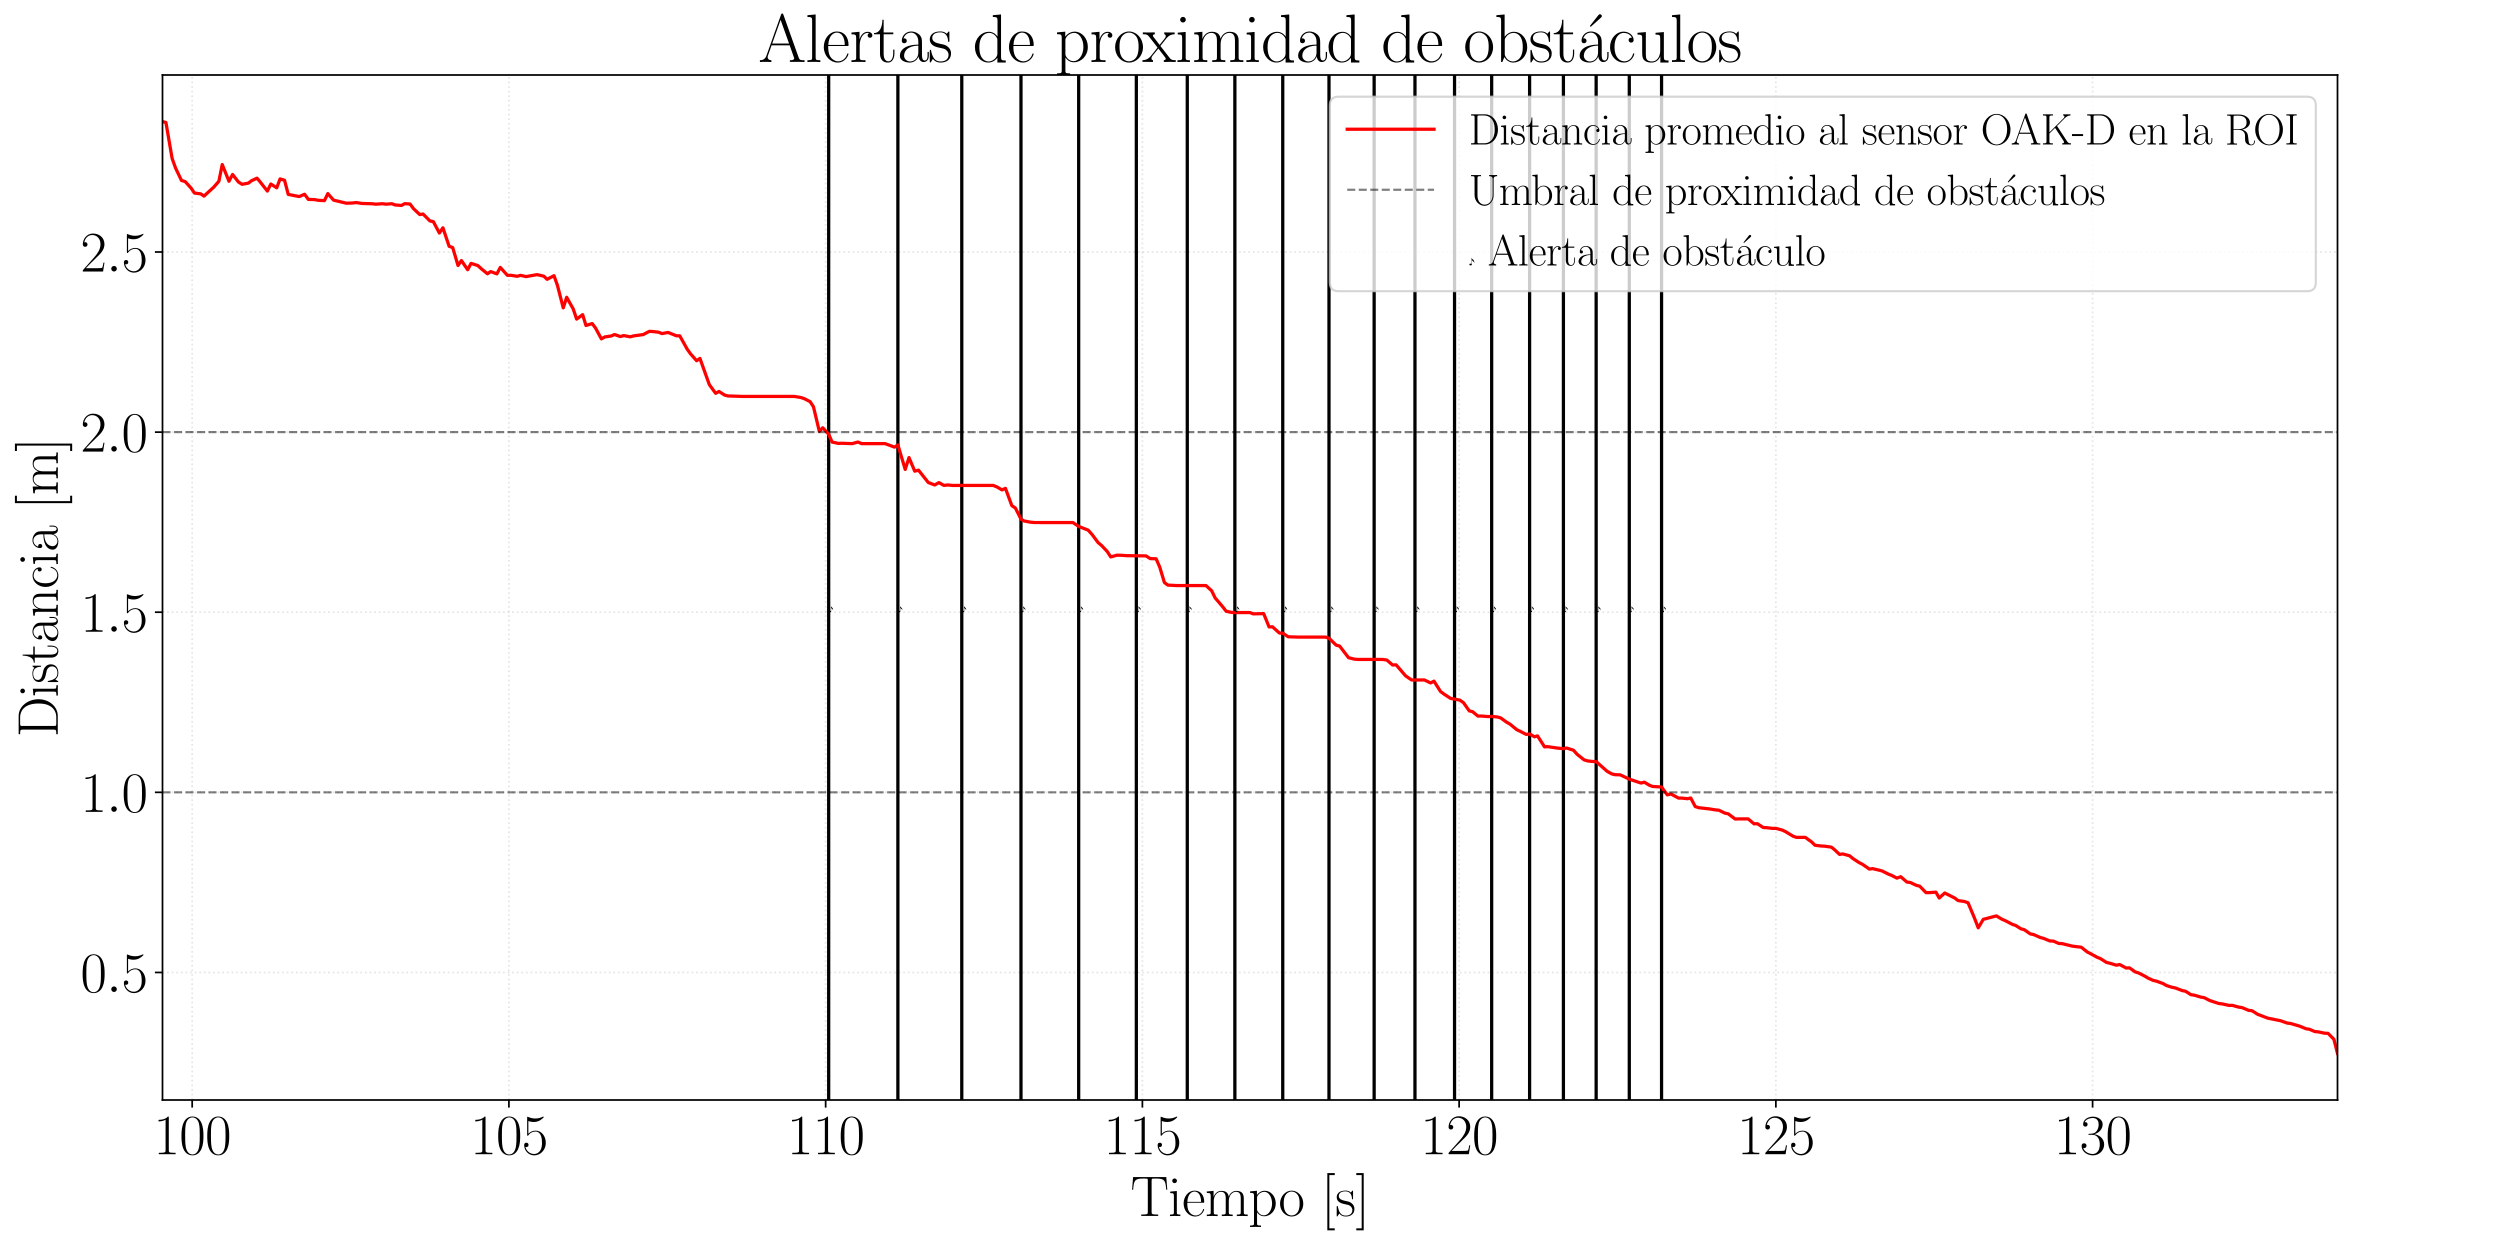 <?xml version="1.0" encoding="utf-8" standalone="no"?>
<!DOCTYPE svg PUBLIC "-//W3C//DTD SVG 1.1//EN"
  "http://www.w3.org/Graphics/SVG/1.1/DTD/svg11.dtd">
<svg xmlns:xlink="http://www.w3.org/1999/xlink" width="1152pt" height="576pt" viewBox="0 0 1152 576" xmlns="http://www.w3.org/2000/svg" version="1.1">
 <defs>
  <style type="text/css">*{stroke-linejoin: round; stroke-linecap: butt}</style>
 </defs>
 <g id="figure_1">
  <g id="patch_1">
   <path d="M 0 576 
L 1152 576 
L 1152 0 
L 0 0 
z
" style="fill: #ffffff"/>
  </g>
  <g id="axes_1">
   <g id="patch_2">
    <path d="M 74.88 506.88 
L 1077.12 506.88 
L 1077.12 34.56 
L 74.88 34.56 
z
" style="fill: #ffffff"/>
   </g>
   <g id="matplotlib.axis_1">
    <g id="xtick_1">
     <g id="line2d_1">
      <path d="M 88.554 506.88 
L 88.554 34.56 
" clip-path="url(#pdcc517711c)" style="fill: none; stroke-dasharray: 0.8,1.32; stroke-dashoffset: 0; stroke: #808080; stroke-opacity: 0.2; stroke-width: 0.8"/>
     </g>
     <g id="line2d_2">
      <defs>
       <path id="m70c7acd0c6" d="M 0 0 
L 0 3.5 
" style="stroke: #000000; stroke-width: 0.8"/>
      </defs>
      <g>
       <use xlink:href="#m70c7acd0c6" x="88.554" y="506.88" style="stroke: #000000; stroke-width: 0.8"/>
      </g>
     </g>
     <g id="text_1">
      <!-- $\mathdefault{100}$ -->
      <g transform="translate(70.734 531.868)scale(0.26 -0.26)">
       <defs>
        <path id="CMR17-31" d="M 1702 4058 
C 1702 4192 1696 4192 1606 4192 
C 1357 3916 979 3827 621 3827 
C 602 3827 570 3827 563 3808 
C 557 3795 557 3782 557 3648 
C 755 3648 1088 3686 1344 3839 
L 1344 461 
C 1344 236 1331 160 781 160 
L 589 160 
L 589 0 
C 896 0 1216 0 1523 0 
C 1830 0 2150 0 2458 0 
L 2458 160 
L 2266 160 
C 1715 160 1702 230 1702 458 
L 1702 4058 
z
" transform="scale(0.016)"/>
        <path id="CMR17-30" d="M 2688 2025 
C 2688 2416 2682 3080 2413 3591 
C 2176 4039 1798 4198 1466 4198 
C 1158 4198 768 4058 525 3597 
C 269 3118 243 2524 243 2025 
C 243 1661 250 1106 448 619 
C 723 -39 1216 -128 1466 -128 
C 1760 -128 2208 -7 2470 600 
C 2662 1042 2688 1559 2688 2025 
z
M 1466 -26 
C 1056 -26 813 325 723 812 
C 653 1188 653 1738 653 2096 
C 653 2588 653 2997 736 3387 
C 858 3929 1216 4096 1466 4096 
C 1728 4096 2067 3923 2189 3400 
C 2272 3036 2278 2607 2278 2096 
C 2278 1680 2278 1169 2202 792 
C 2067 95 1690 -26 1466 -26 
z
" transform="scale(0.016)"/>
       </defs>
       <use xlink:href="#CMR17-31" transform="scale(0.996)"/>
       <use xlink:href="#CMR17-30" transform="translate(45.69 0)scale(0.996)"/>
       <use xlink:href="#CMR17-30" transform="translate(91.381 0)scale(0.996)"/>
      </g>
     </g>
    </g>
    <g id="xtick_2">
     <g id="line2d_3">
      <path d="M 234.506 506.88 
L 234.506 34.56 
" clip-path="url(#pdcc517711c)" style="fill: none; stroke-dasharray: 0.8,1.32; stroke-dashoffset: 0; stroke: #808080; stroke-opacity: 0.2; stroke-width: 0.8"/>
     </g>
     <g id="line2d_4">
      <g>
       <use xlink:href="#m70c7acd0c6" x="234.506" y="506.88" style="stroke: #000000; stroke-width: 0.8"/>
      </g>
     </g>
     <g id="text_2">
      <!-- $\mathdefault{105}$ -->
      <g transform="translate(216.687 531.868)scale(0.26 -0.26)">
       <defs>
        <path id="CMR17-35" d="M 730 3692 
C 794 3666 1056 3584 1325 3584 
C 1920 3584 2246 3911 2432 4100 
C 2432 4157 2432 4192 2394 4192 
C 2387 4192 2374 4192 2323 4163 
C 2099 4058 1837 3973 1517 3973 
C 1325 3973 1037 3999 723 4139 
C 653 4171 640 4171 634 4171 
C 602 4171 595 4164 595 4037 
L 595 2203 
C 595 2089 595 2057 659 2057 
C 691 2057 704 2070 736 2114 
C 941 2401 1222 2522 1542 2522 
C 1766 2522 2246 2382 2246 1289 
C 2246 1085 2246 715 2054 421 
C 1894 159 1645 25 1370 25 
C 947 25 518 320 403 814 
C 429 807 480 795 506 795 
C 589 795 749 840 749 1038 
C 749 1210 627 1280 506 1280 
C 358 1280 262 1190 262 1011 
C 262 454 704 -128 1382 -128 
C 2042 -128 2669 440 2669 1264 
C 2669 2030 2170 2624 1549 2624 
C 1222 2624 947 2503 730 2274 
L 730 3692 
z
" transform="scale(0.016)"/>
       </defs>
       <use xlink:href="#CMR17-31" transform="scale(0.996)"/>
       <use xlink:href="#CMR17-30" transform="translate(45.69 0)scale(0.996)"/>
       <use xlink:href="#CMR17-35" transform="translate(91.381 0)scale(0.996)"/>
      </g>
     </g>
    </g>
    <g id="xtick_3">
     <g id="line2d_5">
      <path d="M 380.459 506.88 
L 380.459 34.56 
" clip-path="url(#pdcc517711c)" style="fill: none; stroke-dasharray: 0.8,1.32; stroke-dashoffset: 0; stroke: #808080; stroke-opacity: 0.2; stroke-width: 0.8"/>
     </g>
     <g id="line2d_6">
      <g>
       <use xlink:href="#m70c7acd0c6" x="380.459" y="506.88" style="stroke: #000000; stroke-width: 0.8"/>
      </g>
     </g>
     <g id="text_3">
      <!-- $\mathdefault{110}$ -->
      <g transform="translate(362.64 531.868)scale(0.26 -0.26)">
       <use xlink:href="#CMR17-31" transform="scale(0.996)"/>
       <use xlink:href="#CMR17-31" transform="translate(45.69 0)scale(0.996)"/>
       <use xlink:href="#CMR17-30" transform="translate(91.381 0)scale(0.996)"/>
      </g>
     </g>
    </g>
    <g id="xtick_4">
     <g id="line2d_7">
      <path d="M 526.411 506.88 
L 526.411 34.56 
" clip-path="url(#pdcc517711c)" style="fill: none; stroke-dasharray: 0.8,1.32; stroke-dashoffset: 0; stroke: #808080; stroke-opacity: 0.2; stroke-width: 0.8"/>
     </g>
     <g id="line2d_8">
      <g>
       <use xlink:href="#m70c7acd0c6" x="526.411" y="506.88" style="stroke: #000000; stroke-width: 0.8"/>
      </g>
     </g>
     <g id="text_4">
      <!-- $\mathdefault{115}$ -->
      <g transform="translate(508.592 531.868)scale(0.26 -0.26)">
       <use xlink:href="#CMR17-31" transform="scale(0.996)"/>
       <use xlink:href="#CMR17-31" transform="translate(45.69 0)scale(0.996)"/>
       <use xlink:href="#CMR17-35" transform="translate(91.381 0)scale(0.996)"/>
      </g>
     </g>
    </g>
    <g id="xtick_5">
     <g id="line2d_9">
      <path d="M 672.364 506.88 
L 672.364 34.56 
" clip-path="url(#pdcc517711c)" style="fill: none; stroke-dasharray: 0.8,1.32; stroke-dashoffset: 0; stroke: #808080; stroke-opacity: 0.2; stroke-width: 0.8"/>
     </g>
     <g id="line2d_10">
      <g>
       <use xlink:href="#m70c7acd0c6" x="672.364" y="506.88" style="stroke: #000000; stroke-width: 0.8"/>
      </g>
     </g>
     <g id="text_5">
      <!-- $\mathdefault{120}$ -->
      <g transform="translate(654.545 531.868)scale(0.26 -0.26)">
       <defs>
        <path id="CMR17-32" d="M 2669 989 
L 2554 989 
C 2490 536 2438 459 2413 420 
C 2381 369 1920 369 1830 369 
L 602 369 
C 832 619 1280 1072 1824 1597 
C 2214 1967 2669 2402 2669 3035 
C 2669 3790 2067 4224 1395 4224 
C 691 4224 262 3604 262 3030 
C 262 2780 448 2748 525 2748 
C 589 2748 781 2787 781 3010 
C 781 3207 614 3264 525 3264 
C 486 3264 448 3258 422 3245 
C 544 3790 915 4058 1306 4058 
C 1862 4058 2227 3617 2227 3035 
C 2227 2479 1901 2000 1536 1584 
L 262 146 
L 262 0 
L 2515 0 
L 2669 989 
z
" transform="scale(0.016)"/>
       </defs>
       <use xlink:href="#CMR17-31" transform="scale(0.996)"/>
       <use xlink:href="#CMR17-32" transform="translate(45.69 0)scale(0.996)"/>
       <use xlink:href="#CMR17-30" transform="translate(91.381 0)scale(0.996)"/>
      </g>
     </g>
    </g>
    <g id="xtick_6">
     <g id="line2d_11">
      <path d="M 818.317 506.88 
L 818.317 34.56 
" clip-path="url(#pdcc517711c)" style="fill: none; stroke-dasharray: 0.8,1.32; stroke-dashoffset: 0; stroke: #808080; stroke-opacity: 0.2; stroke-width: 0.8"/>
     </g>
     <g id="line2d_12">
      <g>
       <use xlink:href="#m70c7acd0c6" x="818.317" y="506.88" style="stroke: #000000; stroke-width: 0.8"/>
      </g>
     </g>
     <g id="text_6">
      <!-- $\mathdefault{125}$ -->
      <g transform="translate(800.497 531.868)scale(0.26 -0.26)">
       <use xlink:href="#CMR17-31" transform="scale(0.996)"/>
       <use xlink:href="#CMR17-32" transform="translate(45.69 0)scale(0.996)"/>
       <use xlink:href="#CMR17-35" transform="translate(91.381 0)scale(0.996)"/>
      </g>
     </g>
    </g>
    <g id="xtick_7">
     <g id="line2d_13">
      <path d="M 964.269 506.88 
L 964.269 34.56 
" clip-path="url(#pdcc517711c)" style="fill: none; stroke-dasharray: 0.8,1.32; stroke-dashoffset: 0; stroke: #808080; stroke-opacity: 0.2; stroke-width: 0.8"/>
     </g>
     <g id="line2d_14">
      <g>
       <use xlink:href="#m70c7acd0c6" x="964.269" y="506.88" style="stroke: #000000; stroke-width: 0.8"/>
      </g>
     </g>
     <g id="text_7">
      <!-- $\mathdefault{130}$ -->
      <g transform="translate(946.45 531.868)scale(0.26 -0.26)">
       <defs>
        <path id="CMR17-33" d="M 1414 2157 
C 1984 2157 2234 1662 2234 1090 
C 2234 320 1824 25 1453 25 
C 1114 25 563 194 390 693 
C 422 680 454 680 486 680 
C 640 680 755 782 755 948 
C 755 1133 614 1216 486 1216 
C 378 1216 211 1165 211 926 
C 211 335 787 -128 1466 -128 
C 2176 -128 2720 430 2720 1085 
C 2720 1707 2208 2157 1600 2227 
C 2086 2328 2554 2756 2554 3329 
C 2554 3820 2048 4179 1472 4179 
C 890 4179 378 3829 378 3329 
C 378 3110 544 3072 627 3072 
C 762 3072 877 3155 877 3321 
C 877 3486 762 3569 627 3569 
C 602 3569 570 3569 544 3557 
C 730 3959 1235 4032 1459 4032 
C 1683 4032 2106 3925 2106 3320 
C 2106 3143 2080 2828 1862 2550 
C 1670 2304 1453 2304 1242 2284 
C 1210 2284 1062 2269 1037 2269 
C 992 2263 966 2257 966 2208 
C 966 2163 973 2157 1101 2157 
L 1414 2157 
z
" transform="scale(0.016)"/>
       </defs>
       <use xlink:href="#CMR17-31" transform="scale(0.996)"/>
       <use xlink:href="#CMR17-33" transform="translate(45.69 0)scale(0.996)"/>
       <use xlink:href="#CMR17-30" transform="translate(91.381 0)scale(0.996)"/>
      </g>
     </g>
    </g>
    <g id="text_8">
     <!-- Tiempo [s] -->
     <g transform="translate(520.933 560.31)scale(0.26 -0.26)">
      <defs>
       <path id="CMR17-54" d="M 3981 4326 
L 288 4326 
L 179 2918 
L 294 2918 
C 378 3976 467 4160 1453 4160 
C 1568 4160 1754 4160 1805 4154 
C 1926 4135 1926 4058 1926 3912 
L 1926 459 
C 1926 230 1907 160 1376 160 
L 1197 160 
L 1197 0 
C 1504 0 1824 0 2138 0 
C 2451 0 2771 0 3078 0 
L 3078 160 
L 2899 160 
C 2368 160 2349 230 2349 459 
L 2349 3912 
C 2349 4052 2349 4129 2464 4154 
C 2515 4160 2701 4160 2816 4160 
C 3795 4160 3891 3976 3974 2918 
L 4090 2918 
L 3981 4326 
z
" transform="scale(0.016)"/>
       <path id="CMR17-69" d="M 992 3909 
C 992 4049 877 4170 730 4170 
C 589 4170 467 4056 467 3909 
C 467 3769 582 3648 730 3648 
C 870 3648 992 3763 992 3909 
z
M 243 2706 
L 243 2541 
C 602 2541 653 2502 653 2197 
L 653 427 
C 653 184 627 153 218 153 
L 218 -13 
C 371 0 646 0 806 0 
C 960 0 1222 0 1370 -13 
L 1370 153 
C 992 153 979 191 979 420 
L 979 2776 
L 243 2706 
z
" transform="scale(0.016)"/>
       <path id="CMR17-65" d="M 2438 1472 
C 2464 1498 2464 1511 2464 1576 
C 2464 2238 2118 2816 1389 2816 
C 710 2816 173 2169 173 1383 
C 173 551 781 -64 1459 -64 
C 2176 -64 2458 607 2458 740 
C 2458 784 2419 784 2406 784 
C 2362 784 2355 771 2330 696 
C 2189 265 1837 51 1504 51 
C 1229 51 954 203 781 480 
C 582 803 582 1176 582 1472 
L 2438 1472 
z
M 589 1568 
C 634 2505 1126 2714 1382 2714 
C 1818 2714 2112 2297 2118 1568 
L 589 1568 
z
" transform="scale(0.016)"/>
       <path id="CMR17-6d" d="M 4326 1933 
C 4326 2252 4269 2790 3507 2790 
C 3072 2790 2771 2496 2656 2151 
L 2650 2151 
C 2573 2676 2195 2790 1837 2790 
C 1331 2790 1069 2400 973 2144 
L 966 2144 
L 966 2790 
L 211 2720 
L 211 2554 
C 589 2554 646 2515 646 2208 
L 646 428 
C 646 184 621 153 211 153 
L 211 -13 
C 365 0 646 0 813 0 
C 979 0 1267 0 1421 -13 
L 1421 153 
C 1011 153 986 178 986 428 
L 986 1658 
C 986 2247 1344 2688 1792 2688 
C 2266 2688 2317 2266 2317 1958 
L 2317 428 
C 2317 184 2291 153 1882 153 
L 1882 -13 
C 2035 0 2317 0 2483 0 
C 2650 0 2938 0 3091 -13 
L 3091 153 
C 2682 153 2656 178 2656 428 
L 2656 1658 
C 2656 2247 3014 2688 3462 2688 
C 3936 2688 3987 2266 3987 1958 
L 3987 428 
C 3987 184 3962 153 3552 153 
L 3552 -13 
C 3706 0 3987 0 4154 0 
C 4320 0 4608 0 4762 -13 
L 4762 153 
C 4352 153 4326 178 4326 428 
L 4326 1933 
z
" transform="scale(0.016)"/>
       <path id="CMR17-70" d="M 1408 -1063 
C 998 -1063 973 -1037 973 -789 
L 973 402 
C 1158 134 1427 -38 1766 -38 
C 2406 -38 3053 523 3053 1388 
C 3053 2191 2496 2802 1837 2802 
C 1453 2802 1139 2592 960 2338 
L 960 2802 
L 198 2732 
L 198 2567 
C 576 2567 634 2528 634 2223 
L 634 -789 
C 634 -1031 608 -1063 198 -1063 
L 198 -1228 
C 352 -1216 634 -1216 800 -1216 
C 966 -1216 1254 -1216 1408 -1228 
L 1408 -1063 
z
M 973 2012 
C 973 2102 973 2235 1222 2471 
C 1254 2497 1472 2688 1792 2688 
C 2259 2688 2643 2108 2643 1382 
C 2643 656 2234 64 1728 64 
C 1498 64 1248 172 1056 472 
C 973 612 973 650 973 752 
L 973 2012 
z
" transform="scale(0.016)"/>
       <path id="CMR17-6f" d="M 2758 1356 
C 2758 2176 2163 2816 1466 2816 
C 768 2816 173 2176 173 1356 
C 173 551 768 -64 1466 -64 
C 2163 -64 2758 551 2758 1356 
z
M 1466 51 
C 1165 51 909 230 762 480 
C 602 767 582 1126 582 1408 
C 582 1677 595 2010 762 2298 
C 890 2509 1139 2714 1466 2714 
C 1754 2714 1997 2554 2150 2330 
C 2349 2029 2349 1607 2349 1408 
C 2349 1158 2336 775 2163 467 
C 1984 173 1709 51 1466 51 
z
" transform="scale(0.016)"/>
       <path id="CMR17-5b" d="M 1504 -1600 
L 1504 -1377 
L 902 -1377 
L 902 4544 
L 1504 4544 
L 1504 4767 
L 678 4767 
L 678 -1600 
L 1504 -1600 
z
" transform="scale(0.016)"/>
       <path id="CMR17-73" d="M 1978 2697 
C 1978 2813 1971 2819 1933 2819 
C 1907 2819 1901 2813 1824 2717 
C 1805 2691 1747 2626 1728 2601 
C 1523 2819 1235 2819 1126 2819 
C 416 2819 160 2447 160 2076 
C 160 1498 813 1365 998 1325 
C 1402 1243 1542 1217 1677 1101 
C 1760 1025 1901 884 1901 654 
C 1901 384 1747 38 1158 38 
C 602 38 403 460 288 1021 
C 269 1110 269 1117 218 1117 
C 166 1117 160 1110 160 983 
L 160 63 
C 160 -51 166 -58 205 -58 
C 237 -58 243 -51 275 0 
C 314 57 410 211 448 276 
C 576 103 800 -64 1158 -64 
C 1792 -64 2131 283 2131 784 
C 2131 1112 1958 1285 1875 1362 
C 1683 1561 1459 1606 1190 1657 
C 838 1735 390 1825 390 2217 
C 390 2383 480 2737 1126 2737 
C 1811 2737 1850 2094 1862 1888 
C 1869 1856 1901 1849 1920 1849 
C 1978 1849 1978 1869 1978 1978 
L 1978 2697 
z
" transform="scale(0.016)"/>
       <path id="CMR17-5d" d="M 915 4767 
L 90 4767 
L 90 4544 
L 691 4544 
L 691 -1377 
L 90 -1377 
L 90 -1600 
L 915 -1600 
L 915 4767 
z
" transform="scale(0.016)"/>
      </defs>
      <use xlink:href="#CMR17-54" transform="scale(0.996)"/>
      <use xlink:href="#CMR17-69" transform="translate(66.51 0)scale(0.996)"/>
      <use xlink:href="#CMR17-65" transform="translate(91.381 0)scale(0.996)"/>
      <use xlink:href="#CMR17-6d" transform="translate(131.867 0)scale(0.996)"/>
      <use xlink:href="#CMR17-70" transform="translate(208.786 0)scale(0.996)"/>
      <use xlink:href="#CMR17-6f" transform="translate(262.284 0)scale(0.996)"/>
      <use xlink:href="#CMR17-5b" transform="translate(338.05 0)scale(0.996)"/>
      <use xlink:href="#CMR17-73" transform="translate(362.921 0)scale(0.996)"/>
      <use xlink:href="#CMR17-5d" transform="translate(398.723 0)scale(0.996)"/>
     </g>
    </g>
   </g>
   <g id="matplotlib.axis_2">
    <g id="ytick_1">
     <g id="line2d_15">
      <path d="M 74.88 448.109 
L 1077.12 448.109 
" clip-path="url(#pdcc517711c)" style="fill: none; stroke-dasharray: 0.8,1.32; stroke-dashoffset: 0; stroke: #808080; stroke-opacity: 0.2; stroke-width: 0.8"/>
     </g>
     <g id="line2d_16">
      <defs>
       <path id="m1d07e5f158" d="M 0 0 
L -3.5 0 
" style="stroke: #000000; stroke-width: 0.8"/>
      </defs>
      <g>
       <use xlink:href="#m1d07e5f158" x="74.88" y="448.109" style="stroke: #000000; stroke-width: 0.8"/>
      </g>
     </g>
     <g id="text_9">
      <!-- $\mathdefault{0.5}$ -->
      <g transform="translate(37.076 457.103)scale(0.26 -0.26)">
       <defs>
        <path id="CMMI12-3a" d="M 1178 307 
C 1178 492 1024 619 870 619 
C 685 619 557 466 557 313 
C 557 128 710 0 864 0 
C 1050 0 1178 153 1178 307 
z
" transform="scale(0.016)"/>
       </defs>
       <use xlink:href="#CMR17-30" transform="scale(0.996)"/>
       <use xlink:href="#CMMI12-3a" transform="translate(45.69 0)scale(0.996)"/>
       <use xlink:href="#CMR17-35" transform="translate(72.788 0)scale(0.996)"/>
      </g>
     </g>
    </g>
    <g id="ytick_2">
     <g id="line2d_17">
      <path d="M 74.88 365.112 
L 1077.12 365.112 
" clip-path="url(#pdcc517711c)" style="fill: none; stroke-dasharray: 0.8,1.32; stroke-dashoffset: 0; stroke: #808080; stroke-opacity: 0.2; stroke-width: 0.8"/>
     </g>
     <g id="line2d_18">
      <g>
       <use xlink:href="#m1d07e5f158" x="74.88" y="365.112" style="stroke: #000000; stroke-width: 0.8"/>
      </g>
     </g>
     <g id="text_10">
      <!-- $\mathdefault{1.0}$ -->
      <g transform="translate(37.076 374.106)scale(0.26 -0.26)">
       <use xlink:href="#CMR17-31" transform="scale(0.996)"/>
       <use xlink:href="#CMMI12-3a" transform="translate(45.69 0)scale(0.996)"/>
       <use xlink:href="#CMR17-30" transform="translate(72.788 0)scale(0.996)"/>
      </g>
     </g>
    </g>
    <g id="ytick_3">
     <g id="line2d_19">
      <path d="M 74.88 282.114 
L 1077.12 282.114 
" clip-path="url(#pdcc517711c)" style="fill: none; stroke-dasharray: 0.8,1.32; stroke-dashoffset: 0; stroke: #808080; stroke-opacity: 0.2; stroke-width: 0.8"/>
     </g>
     <g id="line2d_20">
      <g>
       <use xlink:href="#m1d07e5f158" x="74.88" y="282.114" style="stroke: #000000; stroke-width: 0.8"/>
      </g>
     </g>
     <g id="text_11">
      <!-- $\mathdefault{1.5}$ -->
      <g transform="translate(37.076 291.108)scale(0.26 -0.26)">
       <use xlink:href="#CMR17-31" transform="scale(0.996)"/>
       <use xlink:href="#CMMI12-3a" transform="translate(45.69 0)scale(0.996)"/>
       <use xlink:href="#CMR17-35" transform="translate(72.788 0)scale(0.996)"/>
      </g>
     </g>
    </g>
    <g id="ytick_4">
     <g id="line2d_21">
      <path d="M 74.88 199.117 
L 1077.12 199.117 
" clip-path="url(#pdcc517711c)" style="fill: none; stroke-dasharray: 0.8,1.32; stroke-dashoffset: 0; stroke: #808080; stroke-opacity: 0.2; stroke-width: 0.8"/>
     </g>
     <g id="line2d_22">
      <g>
       <use xlink:href="#m1d07e5f158" x="74.88" y="199.117" style="stroke: #000000; stroke-width: 0.8"/>
      </g>
     </g>
     <g id="text_12">
      <!-- $\mathdefault{2.0}$ -->
      <g transform="translate(37.076 208.111)scale(0.26 -0.26)">
       <use xlink:href="#CMR17-32" transform="scale(0.996)"/>
       <use xlink:href="#CMMI12-3a" transform="translate(45.69 0)scale(0.996)"/>
       <use xlink:href="#CMR17-30" transform="translate(72.788 0)scale(0.996)"/>
      </g>
     </g>
    </g>
    <g id="ytick_5">
     <g id="line2d_23">
      <path d="M 74.88 116.119 
L 1077.12 116.119 
" clip-path="url(#pdcc517711c)" style="fill: none; stroke-dasharray: 0.8,1.32; stroke-dashoffset: 0; stroke: #808080; stroke-opacity: 0.2; stroke-width: 0.8"/>
     </g>
     <g id="line2d_24">
      <g>
       <use xlink:href="#m1d07e5f158" x="74.88" y="116.119" style="stroke: #000000; stroke-width: 0.8"/>
      </g>
     </g>
     <g id="text_13">
      <!-- $\mathdefault{2.5}$ -->
      <g transform="translate(37.076 125.113)scale(0.26 -0.26)">
       <use xlink:href="#CMR17-32" transform="scale(0.996)"/>
       <use xlink:href="#CMMI12-3a" transform="translate(45.69 0)scale(0.996)"/>
       <use xlink:href="#CMR17-35" transform="translate(72.788 0)scale(0.996)"/>
      </g>
     </g>
    </g>
    <g id="text_14">
     <!-- Distancia [m] -->
     <g transform="translate(26.622 339.713)rotate(-90)scale(0.26 -0.26)">
      <defs>
       <path id="CMR17-44" d="M 333 4352 
L 333 4186 
C 774 4186 845 4186 845 3900 
L 845 452 
C 845 166 774 166 333 166 
L 333 0 
L 2368 0 
C 3398 0 4224 943 4224 2141 
C 4224 3346 3411 4352 2368 4352 
L 333 4352 
z
M 1523 166 
C 1267 166 1254 197 1254 414 
L 1254 3938 
C 1254 4155 1267 4186 1523 4186 
L 2240 4186 
C 2771 4186 3750 3874 3750 2141 
C 3750 1242 3488 879 3366 707 
C 3213 510 2848 166 2240 166 
L 1523 166 
z
" transform="scale(0.016)"/>
       <path id="CMR17-74" d="M 966 2560 
L 1862 2560 
L 1862 2725 
L 966 2725 
L 966 3904 
L 851 3904 
C 838 3245 614 2668 70 2668 
L 70 2560 
L 627 2560 
L 627 771 
C 627 650 627 -64 1370 -64 
C 1747 -64 1965 306 1965 777 
L 1965 1140 
L 1850 1140 
L 1850 783 
C 1850 344 1677 51 1408 51 
C 1222 51 966 178 966 758 
L 966 2560 
z
" transform="scale(0.016)"/>
       <path id="CMR17-61" d="M 2304 1653 
C 2304 2072 2304 2294 2035 2543 
C 1798 2752 1523 2816 1306 2816 
C 800 2816 435 2407 435 1971 
C 435 1728 627 1728 666 1728 
C 749 1728 896 1778 896 1954 
C 896 2112 774 2181 666 2181 
C 640 2181 608 2174 589 2168 
C 723 2592 1069 2714 1293 2714 
C 1613 2714 1965 2429 1965 1885 
L 1965 1600 
C 1587 1600 1133 1549 774 1357 
C 371 1133 256 813 256 570 
C 256 77 832 -64 1171 -64 
C 1523 -64 1850 139 1990 511 
C 2003 233 2182 -18 2464 -18 
C 2598 -18 2938 70 2938 567 
L 2938 920 
L 2822 920 
L 2822 562 
C 2822 178 2650 128 2566 128 
C 2304 128 2304 458 2304 738 
L 2304 1653 
z
M 1965 870 
C 1965 317 1568 38 1216 38 
C 896 38 646 275 646 570 
C 646 761 730 1100 1101 1305 
C 1408 1478 1760 1504 1965 1504 
L 1965 870 
z
" transform="scale(0.016)"/>
       <path id="CMR17-6e" d="M 2656 1933 
C 2656 2259 2592 2790 1837 2790 
C 1331 2790 1069 2400 973 2144 
L 966 2144 
L 966 2790 
L 211 2720 
L 211 2554 
C 589 2554 646 2515 646 2208 
L 646 428 
C 646 184 621 153 211 153 
L 211 -13 
C 365 0 646 0 813 0 
C 979 0 1267 0 1421 -13 
L 1421 153 
C 1011 153 986 178 986 428 
L 986 1658 
C 986 2247 1344 2688 1792 2688 
C 2266 2688 2317 2266 2317 1958 
L 2317 428 
C 2317 184 2291 153 1882 153 
L 1882 -13 
C 2035 0 2317 0 2483 0 
C 2650 0 2938 0 3091 -13 
L 3091 153 
C 2682 153 2656 178 2656 428 
L 2656 1933 
z
" transform="scale(0.016)"/>
       <path id="CMR17-63" d="M 2234 2240 
C 2112 2240 1933 2240 1933 2017 
C 1933 1838 2080 1787 2163 1787 
C 2208 1787 2394 1807 2394 2024 
C 2394 2467 1958 2803 1466 2803 
C 787 2803 211 2178 211 1363 
C 211 516 813 -64 1466 -64 
C 2259 -64 2458 677 2458 748 
C 2458 774 2451 793 2406 793 
C 2362 793 2355 787 2330 703 
C 2163 180 1798 51 1523 51 
C 1114 51 621 427 621 1369 
C 621 2338 1094 2688 1472 2688 
C 1722 2688 2093 2573 2234 2240 
z
" transform="scale(0.016)"/>
      </defs>
      <use xlink:href="#CMR17-44" transform="scale(0.996)"/>
      <use xlink:href="#CMR17-69" transform="translate(70.394 0)scale(0.996)"/>
      <use xlink:href="#CMR17-73" transform="translate(95.265 0)scale(0.996)"/>
      <use xlink:href="#CMR17-74" transform="translate(131.066 0)scale(0.996)"/>
      <use xlink:href="#CMR17-61" transform="translate(166.347 0)scale(0.996)"/>
      <use xlink:href="#CMR17-6e" transform="translate(212.037 0)scale(0.996)"/>
      <use xlink:href="#CMR17-63" transform="translate(262.933 0)scale(0.996)"/>
      <use xlink:href="#CMR17-69" transform="translate(303.418 0)scale(0.996)"/>
      <use xlink:href="#CMR17-61" transform="translate(328.289 0)scale(0.996)"/>
      <use xlink:href="#CMR17-5b" transform="translate(404.056 0)scale(0.996)"/>
      <use xlink:href="#CMR17-6d" transform="translate(428.927 0)scale(0.996)"/>
      <use xlink:href="#CMR17-5d" transform="translate(505.846 0)scale(0.996)"/>
     </g>
    </g>
   </g>
   <g id="line2d_25">
    <path d="M 381.854 506.88 
L 381.854 34.56 
" clip-path="url(#pdcc517711c)" style="fill: none; stroke: #000000; stroke-width: 1.5; stroke-linecap: square"/>
   </g>
   <g id="line2d_26">
    <path d="M 413.745 506.88 
L 413.745 34.56 
" clip-path="url(#pdcc517711c)" style="fill: none; stroke: #000000; stroke-width: 1.5; stroke-linecap: square"/>
   </g>
   <g id="line2d_27">
    <path d="M 443.185 506.88 
L 443.185 34.56 
" clip-path="url(#pdcc517711c)" style="fill: none; stroke: #000000; stroke-width: 1.5; stroke-linecap: square"/>
   </g>
   <g id="line2d_28">
    <path d="M 470.466 506.88 
L 470.466 34.56 
" clip-path="url(#pdcc517711c)" style="fill: none; stroke: #000000; stroke-width: 1.5; stroke-linecap: square"/>
   </g>
   <g id="line2d_29">
    <path d="M 497.054 506.88 
L 497.054 34.56 
" clip-path="url(#pdcc517711c)" style="fill: none; stroke: #000000; stroke-width: 1.5; stroke-linecap: square"/>
   </g>
   <g id="line2d_30">
    <path d="M 523.624 506.88 
L 523.624 34.56 
" clip-path="url(#pdcc517711c)" style="fill: none; stroke: #000000; stroke-width: 1.5; stroke-linecap: square"/>
   </g>
   <g id="line2d_31">
    <path d="M 547.098 506.88 
L 547.098 34.56 
" clip-path="url(#pdcc517711c)" style="fill: none; stroke: #000000; stroke-width: 1.5; stroke-linecap: square"/>
   </g>
   <g id="line2d_32">
    <path d="M 569.024 506.88 
L 569.024 34.56 
" clip-path="url(#pdcc517711c)" style="fill: none; stroke: #000000; stroke-width: 1.5; stroke-linecap: square"/>
   </g>
   <g id="line2d_33">
    <path d="M 591.09 506.88 
L 591.09 34.56 
" clip-path="url(#pdcc517711c)" style="fill: none; stroke: #000000; stroke-width: 1.5; stroke-linecap: square"/>
   </g>
   <g id="line2d_34">
    <path d="M 612.397 506.88 
L 612.397 34.56 
" clip-path="url(#pdcc517711c)" style="fill: none; stroke: #000000; stroke-width: 1.5; stroke-linecap: square"/>
   </g>
   <g id="line2d_35">
    <path d="M 633.204 506.88 
L 633.204 34.56 
" clip-path="url(#pdcc517711c)" style="fill: none; stroke: #000000; stroke-width: 1.5; stroke-linecap: square"/>
   </g>
   <g id="line2d_36">
    <path d="M 652.013 506.88 
L 652.013 34.56 
" clip-path="url(#pdcc517711c)" style="fill: none; stroke: #000000; stroke-width: 1.5; stroke-linecap: square"/>
   </g>
   <g id="line2d_37">
    <path d="M 670.252 506.88 
L 670.252 34.56 
" clip-path="url(#pdcc517711c)" style="fill: none; stroke: #000000; stroke-width: 1.5; stroke-linecap: square"/>
   </g>
   <g id="line2d_38">
    <path d="M 687.358 506.88 
L 687.358 34.56 
" clip-path="url(#pdcc517711c)" style="fill: none; stroke: #000000; stroke-width: 1.5; stroke-linecap: square"/>
   </g>
   <g id="line2d_39">
    <path d="M 704.841 506.88 
L 704.841 34.56 
" clip-path="url(#pdcc517711c)" style="fill: none; stroke: #000000; stroke-width: 1.5; stroke-linecap: square"/>
   </g>
   <g id="line2d_40">
    <path d="M 720.417 506.88 
L 720.417 34.56 
" clip-path="url(#pdcc517711c)" style="fill: none; stroke: #000000; stroke-width: 1.5; stroke-linecap: square"/>
   </g>
   <g id="line2d_41">
    <path d="M 735.506 506.88 
L 735.506 34.56 
" clip-path="url(#pdcc517711c)" style="fill: none; stroke: #000000; stroke-width: 1.5; stroke-linecap: square"/>
   </g>
   <g id="line2d_42">
    <path d="M 750.777 506.88 
L 750.777 34.56 
" clip-path="url(#pdcc517711c)" style="fill: none; stroke: #000000; stroke-width: 1.5; stroke-linecap: square"/>
   </g>
   <g id="line2d_43">
    <path d="M 765.646 506.88 
L 765.646 34.56 
" clip-path="url(#pdcc517711c)" style="fill: none; stroke: #000000; stroke-width: 1.5; stroke-linecap: square"/>
   </g>
   <g id="line2d_44">
    <path d="M 74.88 56.029 
L 76.461 56.435 
L 79.317 73.024 
L 80.901 77.447 
L 83.619 83.143 
L 85.33 83.68 
L 88.026 86.636 
L 89.603 88.962 
L 92.539 89.336 
L 93.989 90.367 
L 98.531 86.208 
L 100.859 83.519 
L 102.407 75.826 
L 105.507 83.519 
L 107.179 80.403 
L 109.875 83.87 
L 111.537 84.924 
L 114.436 84.386 
L 115.985 83.234 
L 118.435 82.104 
L 119.901 83.838 
L 123.191 88.041 
L 124.801 84.792 
L 127.519 86.548 
L 129.057 82.444 
L 131.112 83.047 
L 132.818 89.577 
L 137.878 90.576 
L 140.344 89.511 
L 142.087 91.882 
L 144.988 91.98 
L 146.678 92.299 
L 149.493 92.452 
L 151.065 89.215 
L 153.725 92.233 
L 159.614 93.637 
L 162.503 93.539 
L 164.107 93.33 
L 166.74 93.747 
L 171.691 93.901 
L 173.123 94.087 
L 176.232 93.879 
L 177.975 94.087 
L 180.559 93.868 
L 182.066 94.446 
L 184.996 94.671 
L 186.487 93.846 
L 188.949 94.012 
L 190.541 96.149 
L 193.437 98.87 
L 194.942 98.614 
L 198.114 101.806 
L 199.695 102.144 
L 202.463 107.377 
L 204.092 104.96 
L 206.962 113.499 
L 208.595 114.066 
L 211.051 122.328 
L 212.62 120.062 
L 215.501 124.288 
L 217.063 121.367 
L 220.198 122.38 
L 221.767 123.825 
L 224.622 126.156 
L 226.091 125.14 
L 228.964 126.194 
L 230.531 123.229 
L 233.801 126.867 
L 235.512 126.872 
L 238.306 127.313 
L 239.862 126.886 
L 242.402 127.456 
L 247.477 126.555 
L 250.576 127.255 
L 252.106 128.704 
L 255.291 127.038 
L 256.858 131.484 
L 259.542 141.857 
L 261.113 136.987 
L 264.129 142.342 
L 265.717 147.043 
L 268.479 144.999 
L 270.012 149.977 
L 272.878 149.108 
L 274.428 151.169 
L 277.114 156.154 
L 278.705 155.254 
L 281.618 154.833 
L 283.172 154.156 
L 285.871 155.084 
L 287.391 154.636 
L 290.409 155.208 
L 291.943 154.781 
L 296.369 154.187 
L 299.175 152.696 
L 300.713 152.762 
L 303.499 153.086 
L 305.033 153.722 
L 307.843 153.19 
L 311.69 154.731 
L 313.231 154.748 
L 316.648 160.883 
L 318.184 163.024 
L 320.999 166.221 
L 322.526 165.15 
L 326.86 177.25 
L 329.778 181.241 
L 331.309 180.39 
L 333.962 182.073 
L 335.423 182.454 
L 342.508 182.683 
L 366.111 182.683 
L 369.155 183.197 
L 370.721 183.752 
L 373.297 185.081 
L 374.839 187.431 
L 377.547 198.775 
L 379.107 197.126 
L 381.854 200.092 
L 383.429 203.71 
L 386.355 204.32 
L 387.831 204.254 
L 392.626 204.429 
L 395.374 203.68 
L 397.021 204.429 
L 407.904 204.439 
L 412.212 206.049 
L 413.745 205.012 
L 417.12 216.314 
L 418.863 210.852 
L 421.509 217.116 
L 423.232 216.64 
L 427.756 222.347 
L 430.681 223.476 
L 432.663 222.395 
L 434.967 223.684 
L 436.622 223.459 
L 438.926 223.684 
L 457.637 223.684 
L 459.32 224.344 
L 461.728 225.75 
L 463.307 225.033 
L 466.249 233.002 
L 467.893 234.114 
L 470.466 239.219 
L 471.886 240.055 
L 474.862 240.625 
L 476.637 240.782 
L 494.425 240.803 
L 497.054 242.58 
L 501.424 244.281 
L 503.249 246.326 
L 505.99 250.008 
L 507.575 251.332 
L 510.246 254.178 
L 511.829 256.631 
L 514.693 255.833 
L 516.907 255.879 
L 519.098 256.053 
L 528.055 256.153 
L 530.038 257.407 
L 532.736 257.488 
L 534.407 261.323 
L 536.564 268.441 
L 538.153 269.605 
L 542.253 269.831 
L 555.719 269.831 
L 558.31 272.207 
L 559.953 275.537 
L 563.493 279.683 
L 565.023 281.675 
L 567.482 282.197 
L 569.024 282.28 
L 575.998 282.28 
L 577.479 282.87 
L 582.306 282.76 
L 584.791 288.899 
L 586.347 288.824 
L 589.563 291.712 
L 591.09 291.762 
L 593.62 293.433 
L 597.959 293.568 
L 610.81 293.568 
L 612.397 294.077 
L 615.743 297.316 
L 617.283 297.69 
L 621.404 303.056 
L 624.016 303.717 
L 625.564 303.86 
L 637.356 303.881 
L 639.091 304.175 
L 641.693 306.417 
L 643.347 306.38 
L 647.697 311.437 
L 650.458 313.321 
L 656.353 313.321 
L 659.208 314.697 
L 660.777 313.869 
L 663.785 318.637 
L 665.295 319.763 
L 668.439 321.826 
L 672.684 322.622 
L 674.364 323.792 
L 677.042 327.579 
L 678.556 327.938 
L 681.035 329.978 
L 682.518 329.943 
L 685.764 330.199 
L 687.358 330.123 
L 689.975 330.384 
L 691.469 330.788 
L 694.296 332.827 
L 695.799 333.668 
L 698.886 336.215 
L 700.38 336.92 
L 703.275 338.417 
L 704.841 338.207 
L 707.08 339.522 
L 708.493 339.098 
L 711.711 344.145 
L 713.239 344.06 
L 717.61 344.712 
L 720.417 344.984 
L 721.901 344.691 
L 725.057 345.702 
L 726.735 347.577 
L 729.962 350.161 
L 731.739 350.663 
L 734.061 350.902 
L 735.506 350.939 
L 740.591 355.436 
L 742.746 356.63 
L 744.245 356.978 
L 746.622 357.051 
L 750.777 359.037 
L 756.172 360.838 
L 757.708 360.426 
L 759.925 361.777 
L 761.448 362.39 
L 765.646 362.664 
L 768.271 366.272 
L 769.958 365.87 
L 773.468 367.754 
L 774.941 367.768 
L 777.599 368.037 
L 779.095 367.721 
L 781.174 371.662 
L 782.792 372.186 
L 787.931 372.777 
L 790.47 373.198 
L 792.084 373.351 
L 794.883 374.711 
L 796.358 374.997 
L 799.574 377.412 
L 801.189 377.349 
L 805.537 377.339 
L 808.286 379.642 
L 809.81 379.557 
L 812.495 381.317 
L 814.039 381.398 
L 816.772 381.716 
L 818.373 381.723 
L 821.24 382.498 
L 822.718 383.189 
L 826.232 385.315 
L 827.749 385.851 
L 831.895 385.872 
L 834.822 387.998 
L 836.361 389.498 
L 839.21 389.845 
L 840.722 389.909 
L 843.888 390.363 
L 845.375 391.55 
L 847.658 393.702 
L 849.178 393.497 
L 852.328 394.371 
L 853.811 395.609 
L 856.673 397.481 
L 858.221 398.265 
L 861.411 400.474 
L 862.875 400.255 
L 867.147 401.288 
L 870.189 402.798 
L 871.722 403.405 
L 874.084 404.634 
L 875.854 403.996 
L 878.707 406.46 
L 880.22 406.636 
L 883.083 407.982 
L 884.584 408.336 
L 887.488 411.312 
L 888.982 411.319 
L 892.079 411.108 
L 893.589 413.812 
L 896.137 411.487 
L 900.749 413.821 
L 902.265 414.975 
L 905.081 415.389 
L 906.861 415.976 
L 909.797 422.948 
L 911.567 427.529 
L 913.911 423.619 
L 915.394 423.249 
L 919.911 422.044 
L 922.611 423.644 
L 924.136 424.305 
L 927.325 425.957 
L 928.843 426.476 
L 931.251 427.989 
L 932.783 428.416 
L 935.566 430.343 
L 937.131 430.661 
L 940.175 432.007 
L 941.673 432.398 
L 944.572 433.591 
L 946.203 433.653 
L 948.706 434.753 
L 950.246 434.83 
L 955.003 435.995 
L 959.053 436.479 
L 961.835 438.694 
L 963.405 439.483 
L 966.345 441.113 
L 967.877 441.723 
L 970.631 443.472 
L 972.169 443.843 
L 975.217 444.764 
L 976.744 444.46 
L 979.74 446.068 
L 981.28 445.99 
L 983.892 447.859 
L 985.412 448.323 
L 988.242 449.753 
L 989.758 450.685 
L 992.138 451.749 
L 993.677 452.113 
L 996.767 453.231 
L 998.281 454.12 
L 1000.848 454.941 
L 1002.419 455.259 
L 1005.58 456.465 
L 1007.049 456.749 
L 1009.583 458.355 
L 1011.102 458.56 
L 1014.223 459.494 
L 1015.676 459.72 
L 1018.276 461.052 
L 1022.406 462.41 
L 1023.973 462.596 
L 1027.143 463.298 
L 1028.632 463.265 
L 1031.654 464.102 
L 1033.151 464.308 
L 1036.134 465.558 
L 1037.682 465.732 
L 1040.375 467.413 
L 1045.031 469.175 
L 1050.855 470.34 
L 1053.908 471.427 
L 1055.575 471.637 
L 1059.661 472.844 
L 1062.623 474.048 
L 1064.191 474.294 
L 1066.688 475.355 
L 1068.367 475.5 
L 1071.198 476.106 
L 1072.75 476.163 
L 1075.458 478.89 
L 1077.12 485.411 
L 1077.12 485.411 
" clip-path="url(#pdcc517711c)" style="fill: none; stroke: #ff0000; stroke-width: 1.5; stroke-linecap: square"/>
   </g>
   <g id="line2d_45">
    <path d="M 74.88 365.112 
L 1077.12 365.112 
" clip-path="url(#pdcc517711c)" style="fill: none; stroke-dasharray: 3.7,1.6; stroke-dashoffset: 0; stroke: #000000; stroke-opacity: 0.5"/>
   </g>
   <g id="line2d_46">
    <path d="M 74.88 199.117 
L 1077.12 199.117 
" clip-path="url(#pdcc517711c)" style="fill: none; stroke-dasharray: 3.7,1.6; stroke-dashoffset: 0; stroke: #000000; stroke-opacity: 0.5"/>
   </g>
   <g id="line2d_47"/>
   <g id="patch_3">
    <path d="M 74.88 506.88 
L 74.88 34.56 
" style="fill: none; stroke: #000000; stroke-width: 0.8; stroke-linejoin: miter; stroke-linecap: square"/>
   </g>
   <g id="patch_4">
    <path d="M 1077.12 506.88 
L 1077.12 34.56 
" style="fill: none; stroke: #000000; stroke-width: 0.8; stroke-linejoin: miter; stroke-linecap: square"/>
   </g>
   <g id="patch_5">
    <path d="M 74.88 506.88 
L 1077.12 506.88 
" style="fill: none; stroke: #000000; stroke-width: 0.8; stroke-linejoin: miter; stroke-linecap: square"/>
   </g>
   <g id="patch_6">
    <path d="M 74.88 34.56 
L 1077.12 34.56 
" style="fill: none; stroke: #000000; stroke-width: 0.8; stroke-linejoin: miter; stroke-linecap: square"/>
   </g>
   <g id="text_15">
    <!-- $\eighthnote$ -->
    <g transform="translate(381.854 282.114)scale(0.16 -0.16)">
     <defs>
      <path id="wasy10-b" d="M 1775 3219 
C 1858 3021 1980 2848 2153 2714 
C 2498 2438 3030 2010 3030 1837 
L 3030 1478 
L 3190 1478 
L 3190 1837 
C 3190 2355 3056 2893 2652 3213 
C 2306 3488 1775 3917 1775 4090 
L 1775 4442 
L 1615 4442 
L 1615 876 
C 1480 998 1275 1062 1064 1062 
C 699 1062 354 864 354 531 
C 354 198 699 0 1064 0 
C 1429 0 1775 198 1775 531 
L 1775 3219 
z
" transform="scale(0.016)"/>
     </defs>
     <use xlink:href="#wasy10-b" transform="scale(0.248)"/>
    </g>
   </g>
   <g id="text_16">
    <!-- $\eighthnote$ -->
    <g transform="translate(413.745 282.114)scale(0.16 -0.16)">
     <use xlink:href="#wasy10-b" transform="scale(0.248)"/>
    </g>
   </g>
   <g id="text_17">
    <!-- $\eighthnote$ -->
    <g transform="translate(443.185 282.114)scale(0.16 -0.16)">
     <use xlink:href="#wasy10-b" transform="scale(0.248)"/>
    </g>
   </g>
   <g id="text_18">
    <!-- $\eighthnote$ -->
    <g transform="translate(470.466 282.114)scale(0.16 -0.16)">
     <use xlink:href="#wasy10-b" transform="scale(0.248)"/>
    </g>
   </g>
   <g id="text_19">
    <!-- $\eighthnote$ -->
    <g transform="translate(497.054 282.114)scale(0.16 -0.16)">
     <use xlink:href="#wasy10-b" transform="scale(0.248)"/>
    </g>
   </g>
   <g id="text_20">
    <!-- $\eighthnote$ -->
    <g transform="translate(523.624 282.114)scale(0.16 -0.16)">
     <use xlink:href="#wasy10-b" transform="scale(0.248)"/>
    </g>
   </g>
   <g id="text_21">
    <!-- $\eighthnote$ -->
    <g transform="translate(547.098 282.114)scale(0.16 -0.16)">
     <use xlink:href="#wasy10-b" transform="scale(0.248)"/>
    </g>
   </g>
   <g id="text_22">
    <!-- $\eighthnote$ -->
    <g transform="translate(569.024 282.114)scale(0.16 -0.16)">
     <use xlink:href="#wasy10-b" transform="scale(0.248)"/>
    </g>
   </g>
   <g id="text_23">
    <!-- $\eighthnote$ -->
    <g transform="translate(591.09 282.114)scale(0.16 -0.16)">
     <use xlink:href="#wasy10-b" transform="scale(0.248)"/>
    </g>
   </g>
   <g id="text_24">
    <!-- $\eighthnote$ -->
    <g transform="translate(612.397 282.114)scale(0.16 -0.16)">
     <use xlink:href="#wasy10-b" transform="scale(0.248)"/>
    </g>
   </g>
   <g id="text_25">
    <!-- $\eighthnote$ -->
    <g transform="translate(633.204 282.114)scale(0.16 -0.16)">
     <use xlink:href="#wasy10-b" transform="scale(0.248)"/>
    </g>
   </g>
   <g id="text_26">
    <!-- $\eighthnote$ -->
    <g transform="translate(652.013 282.114)scale(0.16 -0.16)">
     <use xlink:href="#wasy10-b" transform="scale(0.248)"/>
    </g>
   </g>
   <g id="text_27">
    <!-- $\eighthnote$ -->
    <g transform="translate(670.252 282.114)scale(0.16 -0.16)">
     <use xlink:href="#wasy10-b" transform="scale(0.248)"/>
    </g>
   </g>
   <g id="text_28">
    <!-- $\eighthnote$ -->
    <g transform="translate(687.358 282.114)scale(0.16 -0.16)">
     <use xlink:href="#wasy10-b" transform="scale(0.248)"/>
    </g>
   </g>
   <g id="text_29">
    <!-- $\eighthnote$ -->
    <g transform="translate(704.841 282.114)scale(0.16 -0.16)">
     <use xlink:href="#wasy10-b" transform="scale(0.248)"/>
    </g>
   </g>
   <g id="text_30">
    <!-- $\eighthnote$ -->
    <g transform="translate(720.417 282.114)scale(0.16 -0.16)">
     <use xlink:href="#wasy10-b" transform="scale(0.248)"/>
    </g>
   </g>
   <g id="text_31">
    <!-- $\eighthnote$ -->
    <g transform="translate(735.506 282.114)scale(0.16 -0.16)">
     <use xlink:href="#wasy10-b" transform="scale(0.248)"/>
    </g>
   </g>
   <g id="text_32">
    <!-- $\eighthnote$ -->
    <g transform="translate(750.777 282.114)scale(0.16 -0.16)">
     <use xlink:href="#wasy10-b" transform="scale(0.248)"/>
    </g>
   </g>
   <g id="text_33">
    <!-- $\eighthnote$ -->
    <g transform="translate(765.646 282.114)scale(0.16 -0.16)">
     <use xlink:href="#wasy10-b" transform="scale(0.248)"/>
    </g>
   </g>
   <g id="text_34">
    <!-- Alertas de proximidad de obstáculos -->
    <g transform="translate(349.433 28.514)scale(0.312 -0.312)">
     <defs>
      <path id="CMR17-41" d="M 2323 4378 
C 2291 4461 2278 4480 2214 4480 
C 2150 4480 2138 4461 2106 4378 
L 749 566 
C 627 223 371 153 147 153 
L 147 -13 
C 262 0 518 0 640 0 
C 800 0 1056 0 1210 -13 
L 1210 153 
C 909 153 864 361 864 439 
C 864 497 877 530 890 569 
L 1229 1536 
L 2906 1536 
L 3290 442 
C 3322 365 3322 352 3322 327 
C 3322 153 3046 153 2925 153 
L 2925 0 
C 3110 0 3443 0 3642 0 
C 3808 0 4128 0 4282 -13 
L 4282 153 
C 3942 153 3827 153 3744 387 
L 2323 4378 
z
M 2067 3893 
L 2848 1702 
L 1286 1702 
L 2067 3893 
z
" transform="scale(0.016)"/>
      <path id="CMR17-6c" d="M 979 4396 
L 218 4326 
L 218 4160 
C 595 4160 653 4122 653 3817 
L 653 426 
C 653 184 627 153 218 153 
L 218 -13 
C 371 0 653 0 813 0 
C 979 0 1261 0 1414 -13 
L 1414 153 
C 1005 153 979 178 979 426 
L 979 4396 
z
" transform="scale(0.016)"/>
      <path id="CMR17-72" d="M 960 1497 
C 960 2112 1222 2688 1702 2688 
C 1747 2688 1792 2682 1837 2662 
C 1837 2662 1696 2617 1696 2452 
C 1696 2298 1818 2234 1914 2234 
C 1990 2234 2131 2279 2131 2458 
C 2131 2663 1926 2790 1709 2790 
C 1222 2790 1011 2317 947 2093 
L 941 2093 
L 941 2790 
L 198 2720 
L 198 2554 
C 576 2554 634 2515 634 2208 
L 634 428 
C 634 184 608 153 198 153 
L 198 -13 
C 352 0 646 0 813 0 
C 998 0 1325 0 1498 -13 
L 1498 153 
C 1037 153 960 153 960 440 
L 960 1497 
z
" transform="scale(0.016)"/>
      <path id="CMR17-64" d="M 1869 4326 
L 1869 4160 
C 2246 4160 2304 4122 2304 3820 
L 2304 2345 
C 2278 2377 2016 2790 1498 2790 
C 845 2790 211 2208 211 1364 
C 211 525 806 -64 1434 -64 
C 1978 -64 2259 337 2291 380 
L 2291 -63 
L 3066 -63 
L 3066 128 
C 2688 128 2630 166 2630 473 
L 2630 4396 
L 1869 4326 
z
M 2291 755 
C 2291 563 2176 390 2029 262 
C 1811 70 1594 38 1472 38 
C 1286 38 621 134 621 1356 
C 621 2612 1363 2688 1530 2688 
C 1824 2688 2061 2522 2208 2291 
C 2291 2157 2291 2138 2291 2023 
L 2291 755 
z
" transform="scale(0.016)"/>
      <path id="CMR17-78" d="M 1664 1477 
C 1856 1726 2074 2006 2253 2216 
C 2464 2458 2707 2560 2989 2560 
L 2989 2726 
C 2880 2726 2656 2726 2541 2726 
C 2368 2726 2170 2726 2022 2732 
L 2022 2566 
C 2112 2553 2163 2489 2163 2400 
C 2163 2285 2099 2215 2067 2171 
L 1594 1573 
L 1030 2306 
C 973 2376 973 2388 973 2420 
C 973 2497 1037 2560 1146 2560 
L 1146 2732 
C 992 2726 717 2726 557 2726 
C 384 2726 179 2726 38 2732 
L 38 2560 
C 384 2560 461 2534 614 2343 
L 1350 1395 
C 1363 1382 1395 1344 1395 1325 
C 1395 1299 838 619 768 530 
C 480 185 179 160 6 160 
L 6 0 
C 115 0 339 0 454 0 
C 582 0 864 0 979 -6 
L 979 160 
C 941 166 838 179 838 325 
C 838 440 890 510 947 586 
L 1478 1236 
L 2035 512 
C 2086 442 2163 346 2163 301 
C 2163 211 2086 160 1984 160 
L 1984 -6 
C 2138 0 2413 0 2573 0 
C 2746 0 2950 0 3091 -6 
L 3091 160 
C 2771 160 2675 172 2522 370 
L 1664 1477 
z
" transform="scale(0.016)"/>
      <path id="CMR17-62" d="M 960 4396 
L 198 4326 
L 198 4160 
C 576 4160 634 4122 634 3817 
L 634 -13 
L 749 -13 
L 934 441 
C 1120 141 1395 -64 1766 -64 
C 2406 -64 3053 500 3053 1370 
C 3053 2188 2477 2790 1830 2790 
C 1434 2790 1152 2579 960 2330 
L 960 4396 
z
M 973 2004 
C 973 2118 973 2138 1062 2272 
C 1312 2657 1670 2688 1792 2688 
C 1984 2688 2643 2585 2643 1376 
C 2643 108 1888 38 1734 38 
C 1536 38 1248 114 1043 486 
C 973 608 973 621 973 735 
L 973 2004 
z
" transform="scale(0.016)"/>
      <path id="CMR17-13" d="M 2221 4091 
C 2298 4161 2317 4174 2317 4244 
C 2317 4339 2234 4416 2144 4416 
C 2067 4416 2042 4384 1978 4308 
L 1254 3390 
C 1210 3333 1210 3327 1210 3320 
C 1210 3314 1267 3256 1280 3244 
L 2221 4091 
z
" transform="scale(0.016)"/>
      <path id="CMR17-75" d="M 1882 2693 
L 1882 2528 
C 2259 2528 2317 2489 2317 2186 
L 2317 1032 
C 2317 500 2029 38 1555 38 
C 1030 38 986 348 986 678 
L 986 2763 
L 211 2693 
L 211 2528 
C 467 2528 640 2528 646 2274 
L 646 1058 
C 646 633 646 361 813 183 
C 896 101 1056 -64 1517 -64 
C 2061 -64 2272 377 2323 506 
L 2330 506 
L 2330 -63 
L 3091 -63 
L 3091 128 
C 2714 128 2656 166 2656 473 
L 2656 2763 
L 1882 2693 
z
" transform="scale(0.016)"/>
     </defs>
     <use xlink:href="#CMR17-41" transform="scale(0.996)"/>
     <use xlink:href="#CMR17-6c" transform="translate(69.072 0)scale(0.996)"/>
     <use xlink:href="#CMR17-65" transform="translate(93.943 0)scale(0.996)"/>
     <use xlink:href="#CMR17-72" transform="translate(134.429 0)scale(0.996)"/>
     <use xlink:href="#CMR17-74" transform="translate(169.71 0)scale(0.996)"/>
     <use xlink:href="#CMR17-61" transform="translate(204.991 0)scale(0.996)"/>
     <use xlink:href="#CMR17-73" transform="translate(250.681 0)scale(0.996)"/>
     <use xlink:href="#CMR17-64" transform="translate(316.558 0)scale(0.996)"/>
     <use xlink:href="#CMR17-65" transform="translate(367.454 0)scale(0.996)"/>
     <use xlink:href="#CMR17-70" transform="translate(438.015 0)scale(0.996)"/>
     <use xlink:href="#CMR17-72" transform="translate(488.911 0)scale(0.996)"/>
     <use xlink:href="#CMR17-6f" transform="translate(524.192 0)scale(0.996)"/>
     <use xlink:href="#CMR17-78" transform="translate(567.28 0)scale(0.996)"/>
     <use xlink:href="#CMR17-69" transform="translate(615.573 0)scale(0.996)"/>
     <use xlink:href="#CMR17-6d" transform="translate(640.444 0)scale(0.996)"/>
     <use xlink:href="#CMR17-69" transform="translate(717.363 0)scale(0.996)"/>
     <use xlink:href="#CMR17-64" transform="translate(742.234 0)scale(0.996)"/>
     <use xlink:href="#CMR17-61" transform="translate(793.13 0)scale(0.996)"/>
     <use xlink:href="#CMR17-64" transform="translate(838.82 0)scale(0.996)"/>
     <use xlink:href="#CMR17-64" transform="translate(919.791 0)scale(0.996)"/>
     <use xlink:href="#CMR17-65" transform="translate(970.687 0)scale(0.996)"/>
     <use xlink:href="#CMR17-6f" transform="translate(1041.248 0)scale(0.996)"/>
     <use xlink:href="#CMR17-62" transform="translate(1086.939 0)scale(0.996)"/>
     <use xlink:href="#CMR17-73" transform="translate(1137.834 0)scale(0.996)"/>
     <use xlink:href="#CMR17-74" transform="translate(1173.636 0)scale(0.996)"/>
     <use xlink:href="#CMR17-13" transform="translate(1208.916 0)scale(0.996)"/>
     <use xlink:href="#CMR17-61" transform="translate(1208.916 0)scale(0.996)"/>
     <use xlink:href="#CMR17-63" transform="translate(1254.607 0)scale(0.996)"/>
     <use xlink:href="#CMR17-75" transform="translate(1295.093 0)scale(0.996)"/>
     <use xlink:href="#CMR17-6c" transform="translate(1345.988 0)scale(0.996)"/>
     <use xlink:href="#CMR17-6f" transform="translate(1370.859 0)scale(0.996)"/>
     <use xlink:href="#CMR17-73" transform="translate(1416.549 0)scale(0.996)"/>
    </g>
   </g>
   <g id="legend_1">
    <g id="patch_7">
     <path d="M 616.806 134.187 
L 1063.12 134.187 
Q 1067.12 134.187 1067.12 130.187 
L 1067.12 48.56 
Q 1067.12 44.56 1063.12 44.56 
L 616.806 44.56 
Q 612.806 44.56 612.806 48.56 
L 612.806 130.187 
Q 612.806 134.187 616.806 134.187 
z
" style="fill: #ffffff; opacity: 0.8; stroke: #cccccc; stroke-linejoin: miter"/>
    </g>
    <g id="line2d_48">
     <path d="M 620.806 59.56 
L 640.806 59.56 
L 660.806 59.56 
" style="fill: none; stroke: #ff0000; stroke-width: 1.5; stroke-linecap: square"/>
    </g>
    <g id="text_35">
     <!-- Distancia promedio al sensor OAK-D en la ROI -->
     <g transform="translate(676.806 66.56)scale(0.2 -0.2)">
      <defs>
       <path id="CMR17-4f" d="M 4307 2135 
C 4307 3437 3366 4416 2304 4416 
C 1216 4416 294 3424 294 2135 
C 294 845 1229 -128 2298 -128 
C 3392 -128 4307 864 4307 2135 
z
M 2304 -13 
C 1574 -13 781 711 781 2217 
C 781 3716 1651 4301 2298 4301 
C 2976 4301 3821 3698 3821 2217 
C 3821 686 3008 -13 2304 -13 
z
" transform="scale(0.016)"/>
       <path id="CMR17-4b" d="M 2362 2675 
L 3469 3782 
C 3699 4006 3942 4186 4301 4186 
L 4301 4352 
C 4173 4352 4013 4352 3885 4352 
C 3712 4352 3411 4352 3245 4358 
L 3245 4192 
C 3411 4180 3437 4065 3437 4019 
C 3437 3975 3411 3905 3386 3867 
L 1261 1738 
L 1261 3900 
C 1261 4186 1331 4186 1773 4186 
L 1773 4352 
C 1587 4352 1248 4352 1050 4352 
C 851 4352 512 4352 326 4352 
L 326 4186 
C 768 4186 838 4186 838 3899 
L 838 446 
C 838 160 768 160 326 160 
L 326 0 
C 512 0 851 0 1050 0 
C 1248 0 1587 0 1773 0 
L 1773 160 
C 1331 160 1261 160 1261 447 
L 1261 1579 
L 2080 2390 
L 3290 537 
C 3328 473 3373 390 3373 326 
C 3373 160 3194 160 3110 160 
L 3110 0 
C 3315 0 3610 0 3821 0 
C 3974 0 4237 0 4384 -6 
L 4384 160 
C 4077 160 3981 198 3789 493 
L 2362 2675 
z
" transform="scale(0.016)"/>
       <path id="CMR17-2d" d="M 1632 1216 
L 1632 1496 
L 26 1496 
L 26 1216 
L 1632 1216 
z
" transform="scale(0.016)"/>
       <path id="CMR17-52" d="M 2509 2146 
C 3117 2268 3629 2676 3629 3186 
C 3629 3785 2950 4326 2054 4326 
L 333 4326 
L 333 4160 
C 774 4160 845 4160 845 3873 
L 845 415 
C 845 128 774 128 333 128 
L 333 -26 
C 518 -26 851 -26 1050 -26 
C 1248 -26 1581 -26 1766 -26 
L 1766 128 
C 1325 128 1254 128 1254 417 
L 1254 2112 
L 2003 2112 
C 2368 2112 2573 1964 2662 1881 
C 2918 1632 2918 1459 2918 1024 
C 2918 595 2918 377 3110 160 
C 3354 -102 3680 -128 3821 -128 
C 4294 -128 4365 396 4365 503 
C 4365 540 4365 585 4307 585 
C 4256 585 4250 547 4250 522 
C 4218 112 4032 -26 3834 -26 
C 3482 -26 3443 375 3405 764 
C 3386 898 3373 993 3360 1133 
C 3322 1452 3270 1917 2509 2146 
z
M 1984 2214 
L 1254 2214 
L 1254 3913 
C 1254 4129 1267 4160 1523 4160 
L 1990 4160 
C 2522 4160 3142 3977 3142 3190 
C 3142 2372 2464 2214 1984 2214 
z
" transform="scale(0.016)"/>
       <path id="CMR17-49" d="M 1261 3905 
C 1261 4192 1338 4192 1798 4192 
L 1798 4352 
C 1594 4352 1267 4352 1050 4352 
C 832 4352 506 4352 301 4352 
L 301 4192 
C 762 4192 838 4192 838 3905 
L 838 447 
C 838 160 762 160 301 160 
L 301 0 
C 506 0 832 0 1050 0 
C 1267 0 1594 0 1798 0 
L 1798 160 
C 1338 160 1261 160 1261 447 
L 1261 3905 
z
" transform="scale(0.016)"/>
      </defs>
      <use xlink:href="#CMR17-44" transform="scale(0.996)"/>
      <use xlink:href="#CMR17-69" transform="translate(70.394 0)scale(0.996)"/>
      <use xlink:href="#CMR17-73" transform="translate(95.265 0)scale(0.996)"/>
      <use xlink:href="#CMR17-74" transform="translate(131.066 0)scale(0.996)"/>
      <use xlink:href="#CMR17-61" transform="translate(166.347 0)scale(0.996)"/>
      <use xlink:href="#CMR17-6e" transform="translate(212.037 0)scale(0.996)"/>
      <use xlink:href="#CMR17-63" transform="translate(262.933 0)scale(0.996)"/>
      <use xlink:href="#CMR17-69" transform="translate(303.418 0)scale(0.996)"/>
      <use xlink:href="#CMR17-61" transform="translate(328.289 0)scale(0.996)"/>
      <use xlink:href="#CMR17-70" transform="translate(404.056 0)scale(0.996)"/>
      <use xlink:href="#CMR17-72" transform="translate(454.951 0)scale(0.996)"/>
      <use xlink:href="#CMR17-6f" transform="translate(490.232 0)scale(0.996)"/>
      <use xlink:href="#CMR17-6d" transform="translate(535.922 0)scale(0.996)"/>
      <use xlink:href="#CMR17-65" transform="translate(612.842 0)scale(0.996)"/>
      <use xlink:href="#CMR17-64" transform="translate(653.328 0)scale(0.996)"/>
      <use xlink:href="#CMR17-69" transform="translate(704.223 0)scale(0.996)"/>
      <use xlink:href="#CMR17-6f" transform="translate(729.094 0)scale(0.996)"/>
      <use xlink:href="#CMR17-61" transform="translate(804.86 0)scale(0.996)"/>
      <use xlink:href="#CMR17-6c" transform="translate(850.551 0)scale(0.996)"/>
      <use xlink:href="#CMR17-73" transform="translate(905.498 0)scale(0.996)"/>
      <use xlink:href="#CMR17-65" transform="translate(941.299 0)scale(0.996)"/>
      <use xlink:href="#CMR17-6e" transform="translate(981.785 0)scale(0.996)"/>
      <use xlink:href="#CMR17-73" transform="translate(1032.68 0)scale(0.996)"/>
      <use xlink:href="#CMR17-6f" transform="translate(1068.482 0)scale(0.996)"/>
      <use xlink:href="#CMR17-72" transform="translate(1114.172 0)scale(0.996)"/>
      <use xlink:href="#CMR17-4f" transform="translate(1179.529 0)scale(0.996)"/>
      <use xlink:href="#CMR17-41" transform="translate(1248.641 0)scale(0.996)"/>
      <use xlink:href="#CMR17-4b" transform="translate(1317.714 0)scale(0.996)"/>
      <use xlink:href="#CMR17-2d" transform="translate(1389.388 0)scale(0.996)"/>
      <use xlink:href="#CMR17-44" transform="translate(1419.464 0)scale(0.996)"/>
      <use xlink:href="#CMR17-65" transform="translate(1519.934 0)scale(0.996)"/>
      <use xlink:href="#CMR17-6e" transform="translate(1560.42 0)scale(0.996)"/>
      <use xlink:href="#CMR17-6c" transform="translate(1641.391 0)scale(0.996)"/>
      <use xlink:href="#CMR17-61" transform="translate(1666.262 0)scale(0.996)"/>
      <use xlink:href="#CMR17-52" transform="translate(1742.028 0)scale(0.996)"/>
      <use xlink:href="#CMR17-4f" transform="translate(1807.217 0)scale(0.996)"/>
      <use xlink:href="#CMR17-49" transform="translate(1878.932 0)scale(0.996)"/>
     </g>
    </g>
    <g id="line2d_49">
     <path d="M 620.806 87.436 
L 640.806 87.436 
L 660.806 87.436 
" style="fill: none; stroke-dasharray: 3.7,1.6; stroke-dashoffset: 0; stroke: #000000; stroke-opacity: 0.5"/>
    </g>
    <g id="text_36">
     <!-- Umbral de proximidad de obstáculos -->
     <g transform="translate(676.806 94.436)scale(0.2 -0.2)">
      <defs>
       <path id="CMR17-55" d="M 3456 1433 
C 3456 579 2899 38 2291 38 
C 1965 38 1670 210 1491 477 
C 1286 783 1261 1178 1261 1401 
L 1261 3874 
C 1261 4160 1331 4160 1773 4160 
L 1773 4320 
C 1587 4320 1248 4320 1050 4320 
C 851 4320 512 4320 326 4320 
L 326 4160 
C 768 4160 838 4160 838 3874 
L 838 1433 
C 838 516 1536 -128 2278 -128 
C 3110 -128 3590 719 3590 1344 
L 3590 3766 
C 3590 4122 3917 4160 4102 4160 
L 4102 4326 
C 3955 4320 3686 4320 3526 4320 
C 3366 4320 3091 4320 2944 4326 
L 2944 4160 
C 3456 4160 3456 3861 3456 3702 
L 3456 1433 
z
" transform="scale(0.016)"/>
      </defs>
      <use xlink:href="#CMR17-55" transform="scale(0.996)"/>
      <use xlink:href="#CMR17-6d" transform="translate(69.072 0)scale(0.996)"/>
      <use xlink:href="#CMR17-62" transform="translate(143.39 0)scale(0.996)"/>
      <use xlink:href="#CMR17-72" transform="translate(194.285 0)scale(0.996)"/>
      <use xlink:href="#CMR17-61" transform="translate(229.566 0)scale(0.996)"/>
      <use xlink:href="#CMR17-6c" transform="translate(275.256 0)scale(0.996)"/>
      <use xlink:href="#CMR17-64" transform="translate(330.203 0)scale(0.996)"/>
      <use xlink:href="#CMR17-65" transform="translate(381.099 0)scale(0.996)"/>
      <use xlink:href="#CMR17-70" transform="translate(451.66 0)scale(0.996)"/>
      <use xlink:href="#CMR17-72" transform="translate(502.556 0)scale(0.996)"/>
      <use xlink:href="#CMR17-6f" transform="translate(537.836 0)scale(0.996)"/>
      <use xlink:href="#CMR17-78" transform="translate(580.924 0)scale(0.996)"/>
      <use xlink:href="#CMR17-69" transform="translate(629.217 0)scale(0.996)"/>
      <use xlink:href="#CMR17-6d" transform="translate(654.088 0)scale(0.996)"/>
      <use xlink:href="#CMR17-69" transform="translate(731.008 0)scale(0.996)"/>
      <use xlink:href="#CMR17-64" transform="translate(755.879 0)scale(0.996)"/>
      <use xlink:href="#CMR17-61" transform="translate(806.774 0)scale(0.996)"/>
      <use xlink:href="#CMR17-64" transform="translate(852.465 0)scale(0.996)"/>
      <use xlink:href="#CMR17-64" transform="translate(933.436 0)scale(0.996)"/>
      <use xlink:href="#CMR17-65" transform="translate(984.332 0)scale(0.996)"/>
      <use xlink:href="#CMR17-6f" transform="translate(1054.893 0)scale(0.996)"/>
      <use xlink:href="#CMR17-62" transform="translate(1100.584 0)scale(0.996)"/>
      <use xlink:href="#CMR17-73" transform="translate(1151.479 0)scale(0.996)"/>
      <use xlink:href="#CMR17-74" transform="translate(1187.28 0)scale(0.996)"/>
      <use xlink:href="#CMR17-13" transform="translate(1222.561 0)scale(0.996)"/>
      <use xlink:href="#CMR17-61" transform="translate(1222.561 0)scale(0.996)"/>
      <use xlink:href="#CMR17-63" transform="translate(1268.252 0)scale(0.996)"/>
      <use xlink:href="#CMR17-75" transform="translate(1308.737 0)scale(0.996)"/>
      <use xlink:href="#CMR17-6c" transform="translate(1359.633 0)scale(0.996)"/>
      <use xlink:href="#CMR17-6f" transform="translate(1384.504 0)scale(0.996)"/>
      <use xlink:href="#CMR17-73" transform="translate(1430.194 0)scale(0.996)"/>
     </g>
    </g>
    <g id="line2d_50"/>
    <g id="text_37">
     <!-- $\eighthnote$ Alerta de obstáculo -->
     <g transform="translate(676.806 122.311)scale(0.2 -0.2)">
      <use xlink:href="#wasy10-b" transform="scale(0.248)"/>
      <use xlink:href="#CMR17-41" transform="translate(43.847 0)scale(0.996)"/>
      <use xlink:href="#CMR17-6c" transform="translate(112.919 0)scale(0.996)"/>
      <use xlink:href="#CMR17-65" transform="translate(137.79 0)scale(0.996)"/>
      <use xlink:href="#CMR17-72" transform="translate(178.276 0)scale(0.996)"/>
      <use xlink:href="#CMR17-74" transform="translate(213.557 0)scale(0.996)"/>
      <use xlink:href="#CMR17-61" transform="translate(248.837 0)scale(0.996)"/>
      <use xlink:href="#CMR17-64" transform="translate(324.604 0)scale(0.996)"/>
      <use xlink:href="#CMR17-65" transform="translate(375.499 0)scale(0.996)"/>
      <use xlink:href="#CMR17-6f" transform="translate(446.061 0)scale(0.996)"/>
      <use xlink:href="#CMR17-62" transform="translate(491.751 0)scale(0.996)"/>
      <use xlink:href="#CMR17-73" transform="translate(542.647 0)scale(0.996)"/>
      <use xlink:href="#CMR17-74" transform="translate(578.448 0)scale(0.996)"/>
      <use xlink:href="#CMR17-13" transform="translate(613.729 0)scale(0.996)"/>
      <use xlink:href="#CMR17-61" transform="translate(613.729 0)scale(0.996)"/>
      <use xlink:href="#CMR17-63" transform="translate(659.419 0)scale(0.996)"/>
      <use xlink:href="#CMR17-75" transform="translate(699.905 0)scale(0.996)"/>
      <use xlink:href="#CMR17-6c" transform="translate(750.8 0)scale(0.996)"/>
      <use xlink:href="#CMR17-6f" transform="translate(775.671 0)scale(0.996)"/>
     </g>
    </g>
   </g>
  </g>
 </g>
 <defs>
  <clipPath id="pdcc517711c">
   <rect x="74.88" y="34.56" width="1002.24" height="472.32"/>
  </clipPath>
 </defs>
</svg>
